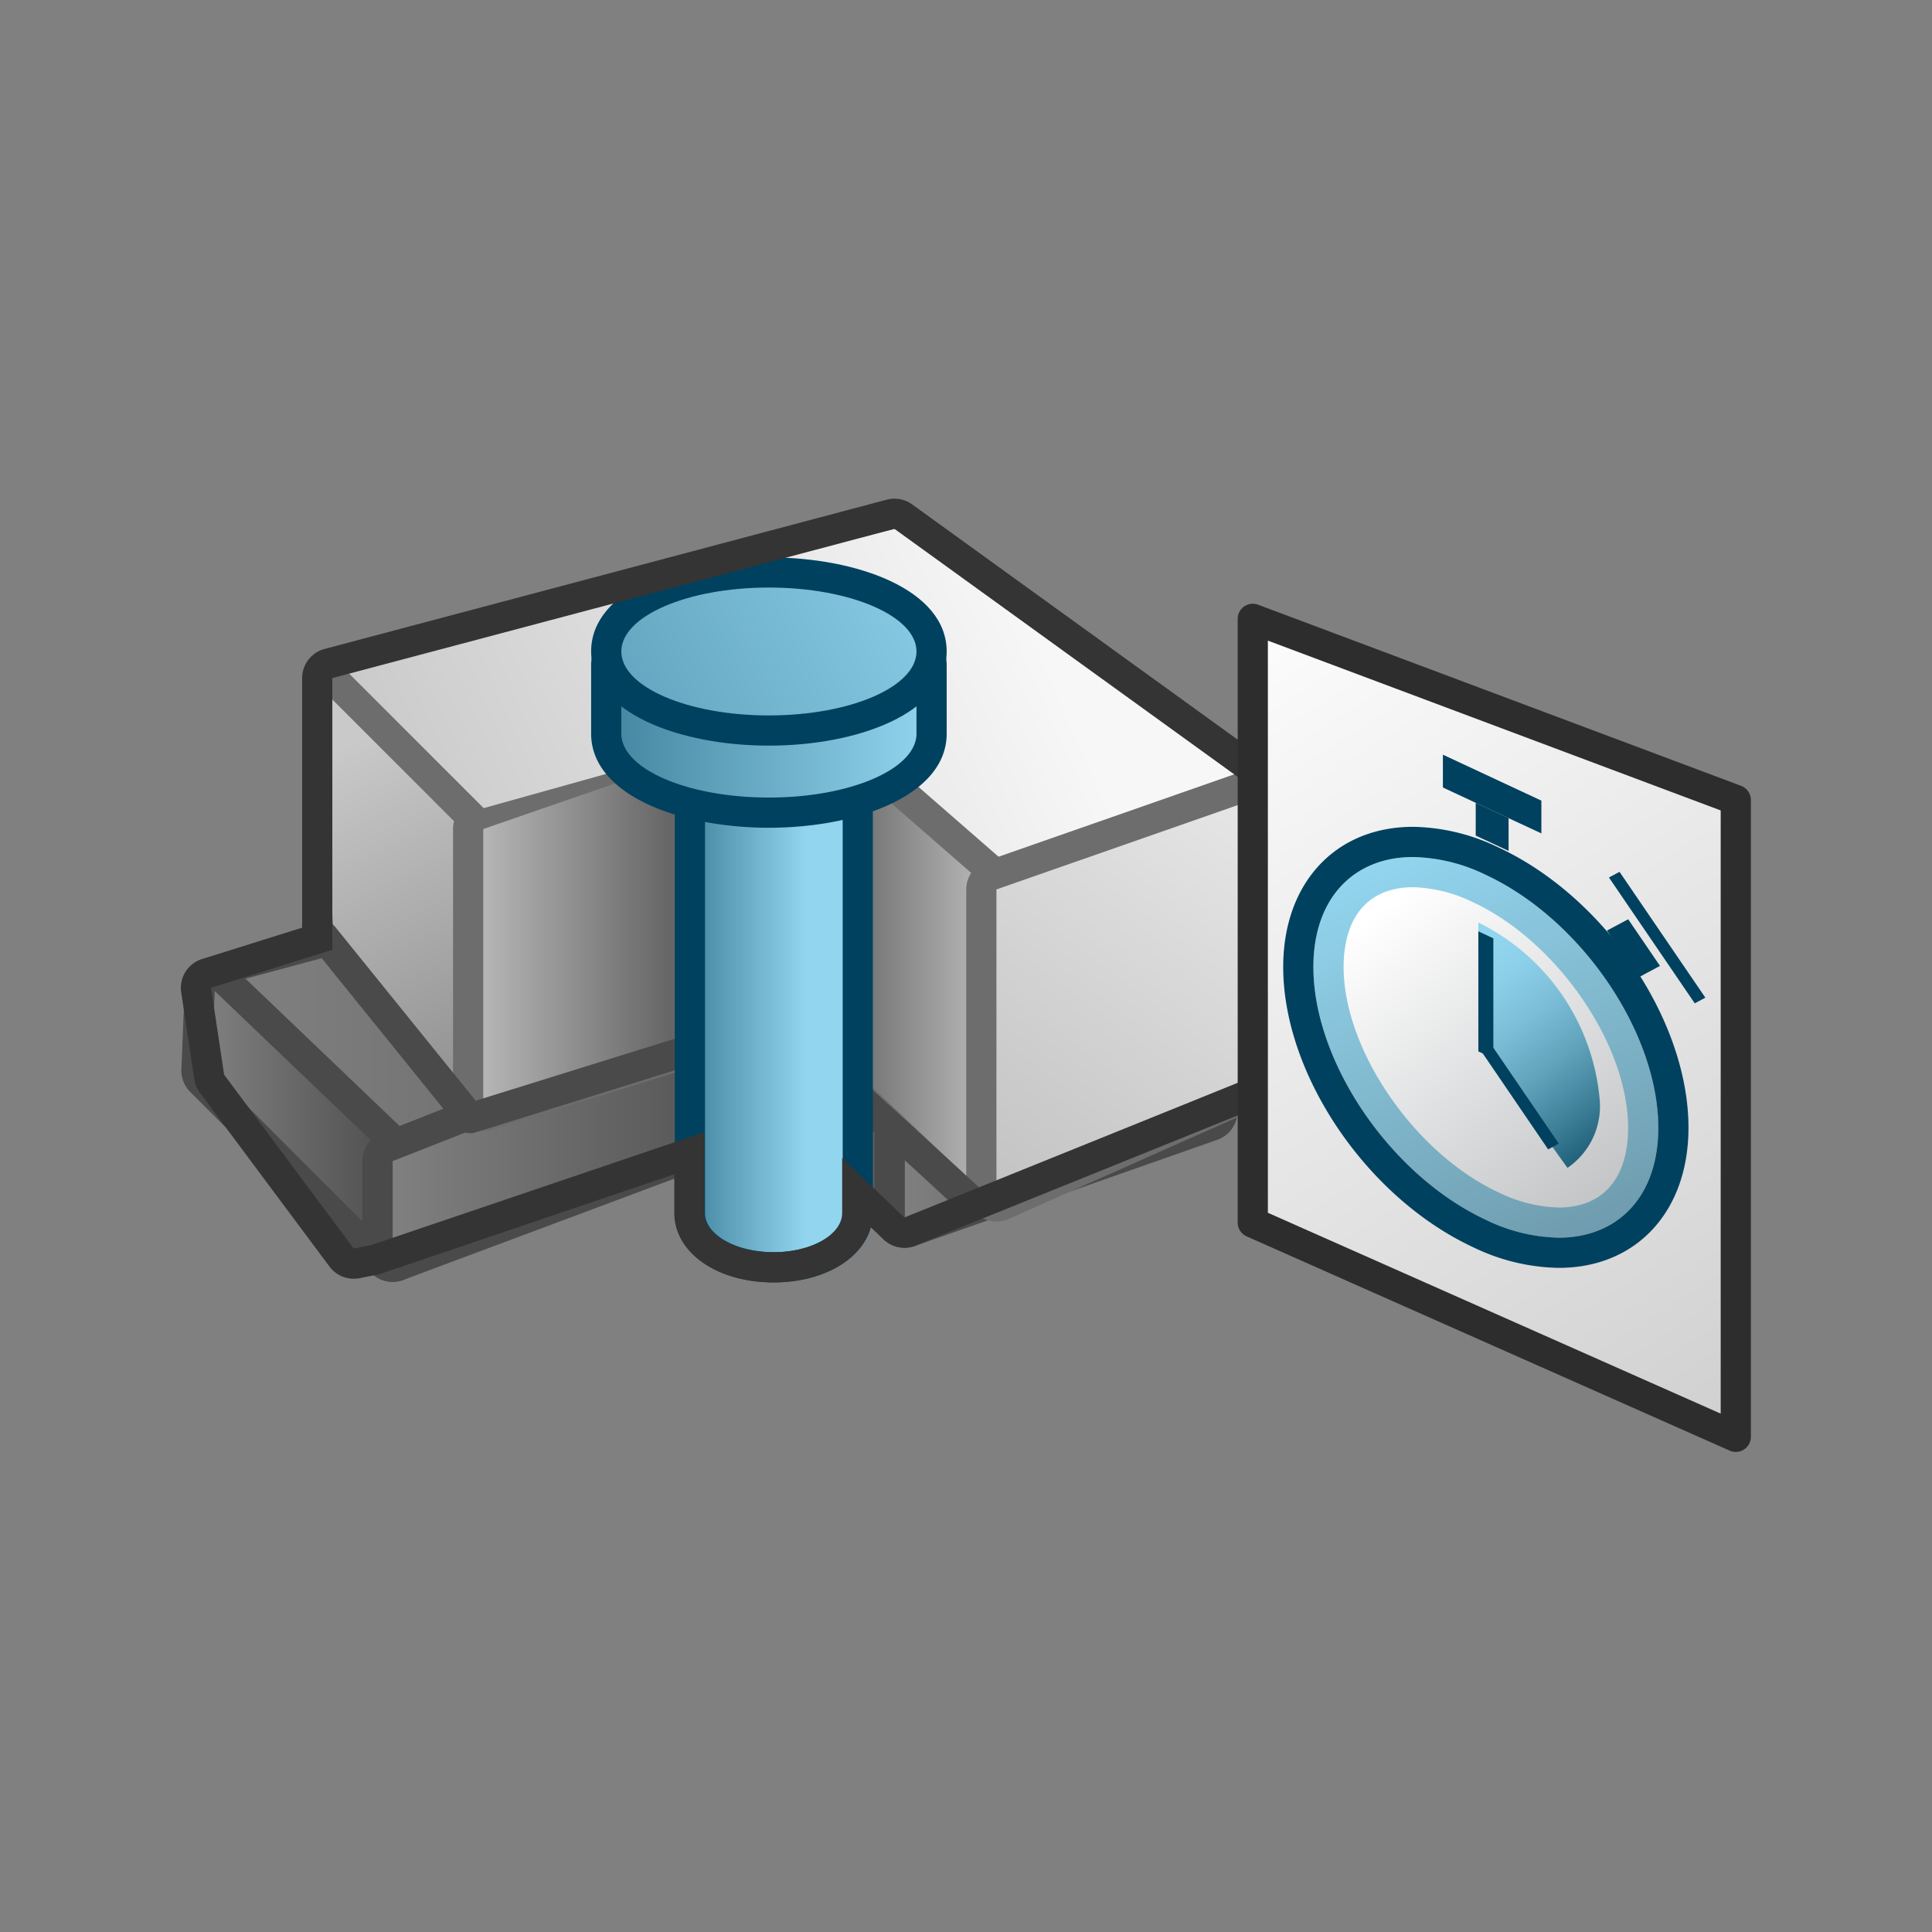 <svg xmlns="http://www.w3.org/2000/svg" xmlns:xlink="http://www.w3.org/1999/xlink" width="64" height="64" viewBox="0 0 64 64">
  <rect x="0" y="0" width="64" height="64" fill="#808080" stroke="none"/>
  <defs>
    <linearGradient id="a" x1="6.508" y1="32.454" x2="40.576" y2="32.454" gradientUnits="userSpaceOnUse">
      <stop offset="0" stop-color="#828282"/>
      <stop offset="1" stop-color="#4a4a4a"/>
    </linearGradient>
    <linearGradient id="b" x1="6.508" y1="37.147" x2="13.508" y2="37.147" xlink:href="#a"/>
    <linearGradient id="c" x1="12.508" y1="37.394" x2="26.564" y2="37.394" xlink:href="#a"/>
    <linearGradient id="d" x1="25.564" y1="37.073" x2="30.474" y2="37.073" xlink:href="#a"/>
    <linearGradient id="e" x1="29.474" y1="37.331" x2="40.584" y2="37.331" xlink:href="#a"/>
    <linearGradient id="f" x1="11.164" y1="24.805" x2="19.261" y2="41.322" gradientUnits="userSpaceOnUse">
      <stop offset="0" stop-color="#c9c9c9"/>
      <stop offset="1" stop-color="#737373"/>
    </linearGradient>
    <linearGradient id="g" x1="14.478" y1="30.169" x2="22.178" y2="30.169" gradientUnits="userSpaceOnUse">
      <stop offset="0" stop-color="#c9c9c9"/>
      <stop offset="1" stop-color="#666"/>
    </linearGradient>
    <linearGradient id="h" x1="34.204" y1="20.596" x2="-24.152" y2="46.323" gradientUnits="userSpaceOnUse">
      <stop offset="0" stop-color="#f7f7f7"/>
      <stop offset="1" stop-color="#737373"/>
    </linearGradient>
    <linearGradient id="i" x1="28.532" y1="31.614" x2="33.617" y2="31.614" gradientUnits="userSpaceOnUse">
      <stop offset="0" stop-color="#737373"/>
      <stop offset="1" stop-color="#c9c9c9"/>
    </linearGradient>
    <linearGradient id="j" x1="42.275" y1="26.095" x2="11.371" y2="67.38" gradientUnits="userSpaceOnUse">
      <stop offset="0" stop-color="#e8e8e8"/>
      <stop offset="1" stop-color="#737373"/>
    </linearGradient>
    <linearGradient id="k" x1="22.852" y1="33.697" x2="28.415" y2="33.697" gradientUnits="userSpaceOnUse">
      <stop offset="0" stop-color="#43859e"/>
      <stop offset="0.185" stop-color="#599bb4"/>
      <stop offset="0.694" stop-color="#92d5ee"/>
    </linearGradient>
    <linearGradient id="l" x1="20.082" y1="24.22" x2="30.86" y2="24.22" gradientUnits="userSpaceOnUse">
      <stop offset="0" stop-color="#43859e"/>
      <stop offset="0.267" stop-color="#599bb4"/>
      <stop offset="1" stop-color="#92d5ee"/>
    </linearGradient>
    <linearGradient id="m" x1="32.921" y1="17.823" x2="2.763" y2="33.038" gradientUnits="userSpaceOnUse">
      <stop offset="0" stop-color="#92d5ee"/>
      <stop offset="0.482" stop-color="#599bb4"/>
      <stop offset="1" stop-color="#185971"/>
    </linearGradient>
    <linearGradient id="n" x1="40.344" y1="19.282" x2="64.514" y2="56.815" gradientUnits="userSpaceOnUse">
      <stop offset="0" stop-color="#fff"/>
      <stop offset="1" stop-color="#bfbfbf"/>
    </linearGradient>
    <linearGradient id="o" x1="45.682" y1="277.557" x2="54.087" y2="284.335" gradientTransform="matrix(1, 0.466, 0, 1, 0, -268.668)" gradientUnits="userSpaceOnUse">
      <stop offset="0" stop-color="#fff"/>
      <stop offset="1" stop-color="#bbbdbf"/>
    </linearGradient>
    <linearGradient id="p" x1="46.404" y1="28.228" x2="52.036" y2="41.162" gradientUnits="userSpaceOnUse">
      <stop offset="0" stop-color="#92d5ee"/>
      <stop offset="1" stop-color="#6f9cae"/>
    </linearGradient>
    <linearGradient id="q" x1="48.705" y1="277.788" x2="53.52" y2="281.67" gradientTransform="matrix(1, 0.466, 0, 1, 0, -268.668)" gradientUnits="userSpaceOnUse">
      <stop offset="0" stop-color="#92d5ee"/>
      <stop offset="0.146" stop-color="#8ccfe8"/>
      <stop offset="0.342" stop-color="#7cbed7"/>
      <stop offset="0.566" stop-color="#60a3bb"/>
      <stop offset="0.809" stop-color="#3b7c95"/>
      <stop offset="1" stop-color="#185971"/>
    </linearGradient>
  </defs>
  <title>I_DELBWP2_AP</title>
  <g>
    <g>
      <path d="M11.57,39.091a.5.5,0,0,1-.395-.193L6.614,33.03a.499.499,0,0,1,.265-.789l23.78-6.406a.492.492,0,0,1,.13-.018.5.5,0,0,1,.326.121l9.288,7.985a.5.5,0,0,1-.173.855L30.127,38.037a.485.485,0,0,1-.153.024.501.501,0,0,1-.346-.139l-3.693-3.54-14.208,4.683A.476.476,0,0,1,11.57,39.091Z" fill="url(#a)"/>
      <path d="M30.788,26.318l9.288,7.985L29.974,37.561,26.063,33.814,11.571,38.59,7.008,32.724l23.779-6.406m0-1a1,1,0,0,0-.26.035L6.748,31.759a1,1,0,0,0-.529,1.579l4.562,5.866a1,1,0,0,0,1.102.336l13.921-4.588,3.477,3.331a1,1,0,0,0,.999.23l10.102-3.258a1,1,0,0,0,.345-1.71L31.44,25.56a1,1,0,0,0-.652-.242Z" fill="#4a4a4a"/>
    </g>
    <g>
      <path d="M13.008,41.963a.5.5,0,0,1-.353-.146l-6-6a.5.5,0,0,1-.146-.374L6.615,32.81a.5.5,0,0,1,.845-.341l5.893,5.633a.498.498,0,0,1,.154.361v3a.5.5,0,0,1-.5.5Z" fill="url(#b)"/>
      <path d="M7.115,32.831l5.894,5.633v3l-6-6,.106-2.633m0-1a1,1,0,0,0-.999.96L6.009,35.423a1,1,0,0,0,.292.748l6,6a1,1,0,0,0,1.707-.707v-3a1,1,0,0,0-.309-.723L7.806,32.108a1,1,0,0,0-.691-.277Z" fill="#4a4a4a"/>
    </g>
    <g>
      <path d="M13.008,41.963a.499.499,0,0,1-.5-.5v-3a.5.5,0,0,1,.317-.465L25.881,32.86a.492.492,0,0,1,.183-.035.501.501,0,0,1,.5.5V36.583a.501.501,0,0,1-.325.469l-13.056,4.88A.516.516,0,0,1,13.008,41.963Z" fill="url(#c)"/>
      <path d="M26.063,33.326v3.258l-13.055,4.88v-3L26.063,33.326m0-1a1,1,0,0,0-.366.07L12.642,37.533a1,1,0,0,0-.634.931v3a1,1,0,0,0,1.35.937l13.055-4.88a1,1,0,0,0,.65-.937V33.326a1,1,0,0,0-1-1Z" fill="#4a4a4a"/>
    </g>
    <g>
      <path d="M29.974,40.832a.5.5,0,0,1-.346-.139l-3.91-3.749a.5.5,0,0,1-.154-.361v-2.77a.5.5,0,0,1,.304-.46.495.495,0,0,1,.196-.04.5.5,0,0,1,.346.139l3.91,3.748a.5.5,0,0,1,.154.361v2.77a.5.5,0,0,1-.304.46A.495.495,0,0,1,29.974,40.832Z" fill="url(#d)"/>
      <path d="M26.063,33.814l3.911,3.747v2.77L26.063,36.584v-2.77m0-1a1,1,0,0,0-1,1v2.77a1,1,0,0,0,.308.722l3.911,3.748a1,1,0,0,0,1.692-.722v-2.77a1,1,0,0,0-.308-.722l-3.911-3.747a1,1,0,0,0-.692-.278Z" fill="#4a4a4a"/>
    </g>
    <g>
      <path d="M29.974,40.832a.5.5,0,0,1-.5-.5v-2.77a.5.5,0,0,1,.348-.476l10.11-3.232a.512.512,0,0,1,.152-.023.501.501,0,0,1,.5.519l-.09,2.484a.502.502,0,0,1-.334.453L30.14,40.804A.514.514,0,0,1,29.974,40.832Z" fill="url(#e)"/>
      <path d="M40.084,34.33h.005m-.005,0-.09,2.484-10.02,3.518v-2.77L40.084,34.33m0-1-.035.001h-.001a.997.997,0,0,0-.29.054L29.67,36.608a1,1,0,0,0-.696.953v2.77a1,1,0,0,0,1.331.944l10.02-3.518a1,1,0,0,0,.668-.907l.087-2.413a1.001,1.001,0,0,0-.992-1.107h-.005Zm0,2h0Z" fill="#4a4a4a"/>
    </g>
    <polygon points="10.42 21.918 11.051 30.864 15.776 36.567 15.308 26.97 10.42 21.918" fill="url(#f)"/>
    <g>
      <path d="M16.008,36.963a.501.501,0,0,1-.5-.5v-9a.5.5,0,0,1,.337-.473l10.381-3.589a.492.492,0,0,1,.163-.027.501.501,0,0,1,.5.518l-.325,9.451a.501.501,0,0,1-.352.46L16.157,36.94A.521.521,0,0,1,16.008,36.963Z" fill="url(#g)"/>
      <path d="M26.388,23.874h.005m-.005,0-.325,9.451L16.008,36.463v-9l10.38-3.589m0-1-.034.001a.997.997,0,0,0-.315.062L15.681,26.518a1,1,0,0,0-.673.945v9a1,1,0,0,0,1.298.955L26.361,34.28a1,1,0,0,0,.702-.92l.323-9.38a1.024,1.024,0,0,0,.005-.106.998.998,0,0,0-.998-1h-.005Zm0,2h0Z" fill="#6d6d6d"/>
    </g>
    <polygon points="15.308 26.97 26.388 23.874 32.744 29.415 42.008 26.318 29.647 17.519 10.42 21.918 15.308 26.97" fill="url(#h)"/>
    <line x1="11.008" y1="22.463" x2="16.008" y2="27.463" fill="none" stroke="#6d6d6d" stroke-miterlimit="10"/>
    <g>
      <path d="M32.418,39.853a.499.499,0,0,1-.344-.138L25.72,33.688a.496.496,0,0,1-.156-.38l.325-9.451a.502.502,0,0,1,.301-.441.509.509,0,0,1,.199-.041.498.498,0,0,1,.328.123l6.356,5.54a.501.501,0,0,1,.172.394L32.918,39.37a.502.502,0,0,1-.311.446A.507.507,0,0,1,32.418,39.853Z" fill="url(#i)"/>
      <path d="M26.388,23.875l6.356,5.54-.326,9.939L26.063,33.326l.325-9.451m0-1a1,1,0,0,0-.999.966l-.325,9.451a.999.999,0,0,0,.311.76l6.354,6.028a1,1,0,0,0,1.688-.693l.326-9.939a1,1,0,0,0-.342-.787l-6.356-5.54a1,1,0,0,0-.657-.246Z" fill="#6d6d6d"/>
    </g>
    <g>
      <path d="M33.008,39.963a.501.501,0,0,1-.5-.5v-10a.499.499,0,0,1,.335-.472l9-3.146a.481.481,0,0,1,.165-.028.499.499,0,0,1,.5.5v9.146a.5.5,0,0,1-.297.457l-9,4A.509.509,0,0,1,33.008,39.963Z" fill="url(#j)"/>
      <path d="M42.008,26.318v9.146l-9,4v-10l9-3.146m0-1a1,1,0,0,0-.33.056l-9,3.146a1,1,0,0,0-.67.944v10a1,1,0,0,0,1.406.914l9-4a1,1,0,0,0,.594-.914V26.318a1,1,0,0,0-1-1Z" fill="#6d6d6d"/>
    </g>
    <polyline points="32.245 39.839 25.738 33.879 15.582 37.041 10.717 31.021" fill="none" stroke="#4a4a4a" stroke-linecap="round" stroke-linejoin="round"/>
    <g>
      <path d="M25.633,41.98c-1.559,0-2.78-.791-2.78-1.8V25.913a.5.5,0,0,1,.5-.5H27.915a.5.5,0,0,1,.5.5V40.181C28.415,41.19,27.193,41.98,25.633,41.98Z" fill="url(#k)"/>
      <path d="M27.915,25.913V40.181c0,.718-1.022,1.3-2.281,1.3s-2.28-.582-2.28-1.3V25.913h4.562m0-1H23.353a1,1,0,0,0-1,1V40.181c0,1.311,1.41,2.3,3.28,2.3s3.281-.989,3.281-2.3V25.913a1,1,0,0,0-1-1Z" fill="#00415f"/>
    </g>
    <g>
      <path d="M25.472,26.92c-3.072,0-5.39-1.125-5.39-2.617V22.02a.5.5,0,0,1,.5-.5H30.36a.5.5,0,0,1,.5.5v2.282C30.86,25.795,28.544,26.92,25.472,26.92Z" fill="url(#l)"/>
      <path d="M30.36,22.021v2.281c0,1.171-2.189,2.118-4.889,2.118s-4.889-.947-4.889-2.118V22.021H30.36m0-1H20.582a1,1,0,0,0-1,1v2.281c0,2.047,2.962,3.118,5.889,3.118s5.889-1.071,5.889-3.118V22.021a1,1,0,0,0-1-1Z" fill="#00415f"/>
    </g>
    <g>
      <path d="M25.472,24.2c-3.072,0-5.39-1.126-5.39-2.618s2.317-2.619,5.39-2.619S30.86,20.089,30.86,21.582,28.544,24.2,25.472,24.2Z" fill="url(#m)"/>
      <path d="M25.471,19.463c2.699,0,4.889.948,4.889,2.118s-2.189,2.119-4.889,2.119-4.889-.948-4.889-2.119,2.188-2.118,4.889-2.118m0-1c-2.926,0-5.889,1.071-5.889,3.118s2.962,3.119,5.889,3.119S31.36,23.629,31.36,21.582s-2.962-3.118-5.889-3.118Z" fill="#00415f"/>
    </g>
    <path d="M29.63,17.519l12.378,8.944v9L29.957,40.332l-2.059-1.973v1.822c0,.718-1.022,1.3-2.281,1.3s-2.281-.582-2.281-1.3V37.502l-11.03,3.74-.589.117L7.424,35.6,6.992,32.724l4.017-1.261v-9L29.63,17.519m0-1a1.002,1.002,0,0,0-.257.034L10.752,21.497a1,1,0,0,0-.743.967v8.266L6.692,31.77a1,1,0,0,0-.689,1.103l.433,2.876a1.001,1.001,0,0,0,.187.449l4.293,5.76a1.0 1,0,0,0,.997.383l.589-.117a.994.994,0,0,0,.126-.034l9.709-3.292v1.284c0,1.311,1.411,2.3,3.281,2.3,1.643,0,2.931-.763,3.22-1.837l.427.41a1,1,0,0,0,1.067.205l12.051-4.868a1,1,0,0,0,.625-.927v-9a1,1,0,0,0-.414-.811L30.216,16.709a1,1,0,0,0-.586-.19Z" fill="#343434"/>
    <polygon points="41.5 40.5 57.5 47.597 57.5 26.5 41.5 20.5 41.5 40.5" stroke="#2d2d2d" stroke-linecap="round" stroke-linejoin="round" fill="url(#n)"/>
  </g>
  <g>
    <g>
      <path d="M54.933,37.359c0-3.157-2.558-6.907-5.712-8.377s-5.713-.107-5.713,3.05c0,3.154,2.558,6.906,5.713,8.376S54.933,40.515,54.933,37.359Z" fill="url(#o)"/>
      <path d="M46.809,29.39a4.827,4.827,0,0,1,1.99.499c2.783,1.298,5.135,4.719,5.135,7.471,0,1.678-.838,2.641-2.3,2.641a4.822,4.822,0,0,1-1.989-.499c-2.784-1.297-5.136-4.718-5.136-7.47,0-1.679.839-2.642,2.301-2.642m0-1c-1.95,0-3.301,1.347-3.301,3.642,0,3.154,2.558,6.906,5.713,8.376A5.759,5.759,0,0,0,51.633,41c1.949,0,3.3-1.347,3.3-3.641,0-3.157-2.558-6.907-5.712-8.377a5.762,5.762,0,0,0-2.412-.592Z" fill="url(#p)"/>
      <path d="M46.809,28.39a5.762,5.762,0,0,1,2.412.592c3.154,1.47,5.712,5.221,5.712,8.377,0,2.293-1.351,3.641-3.3,3.641a5.759,5.759,0,0,1-2.412-.592c-3.155-1.47-5.713-5.222-5.713-8.376,0-2.295,1.351-3.642,3.301-3.642m0-1c-2.572,0-4.301,1.865-4.301,4.642,0,3.561,2.763,7.639,6.291,9.283A6.724,6.724,0,0,0,51.633,42c2.572,0,4.3-1.865,4.3-4.641,0-3.562-2.763-7.64-6.29-9.284a6.727,6.727,0,0,0-2.835-.686Z" fill="#00415f"/>
    </g>
    <path d="M48.972,30.56a7.243,7.243,0,0,1,4.022,5.896,2.472,2.472,0,0,1-1.069,2.231L48.972,34.58V30.56" fill="url(#q)"/>
    <polygon points="49.469 31.084 48.972 30.852 48.972 34.828 49.469 35.06 49.469 31.084" fill="#00415f"/>
    <polygon points="49.323 34.494 48.972 34.681 51.285 38.075 51.637 37.884 49.323 34.494" fill="#00415f"/>
    <polygon points="51.06 27.608 47.798 26.087 47.798 25 51.06 26.522 51.06 27.608" fill="#00415f"/>
    <polygon points="49.974 28.187 48.885 27.681 48.885 26.595 49.974 27.101 49.974 28.187" fill="#00415f"/>
    <polygon points="56.141 33.237 53.298 29.068 53.649 28.881 56.492 33.049 56.141 33.237" fill="#00415f"/>
    <polygon points="54.287 32.373 53.232 30.827 53.936 30.452 54.989 31.997 54.287 32.373" fill="#00415f"/>
  </g>
</svg>
